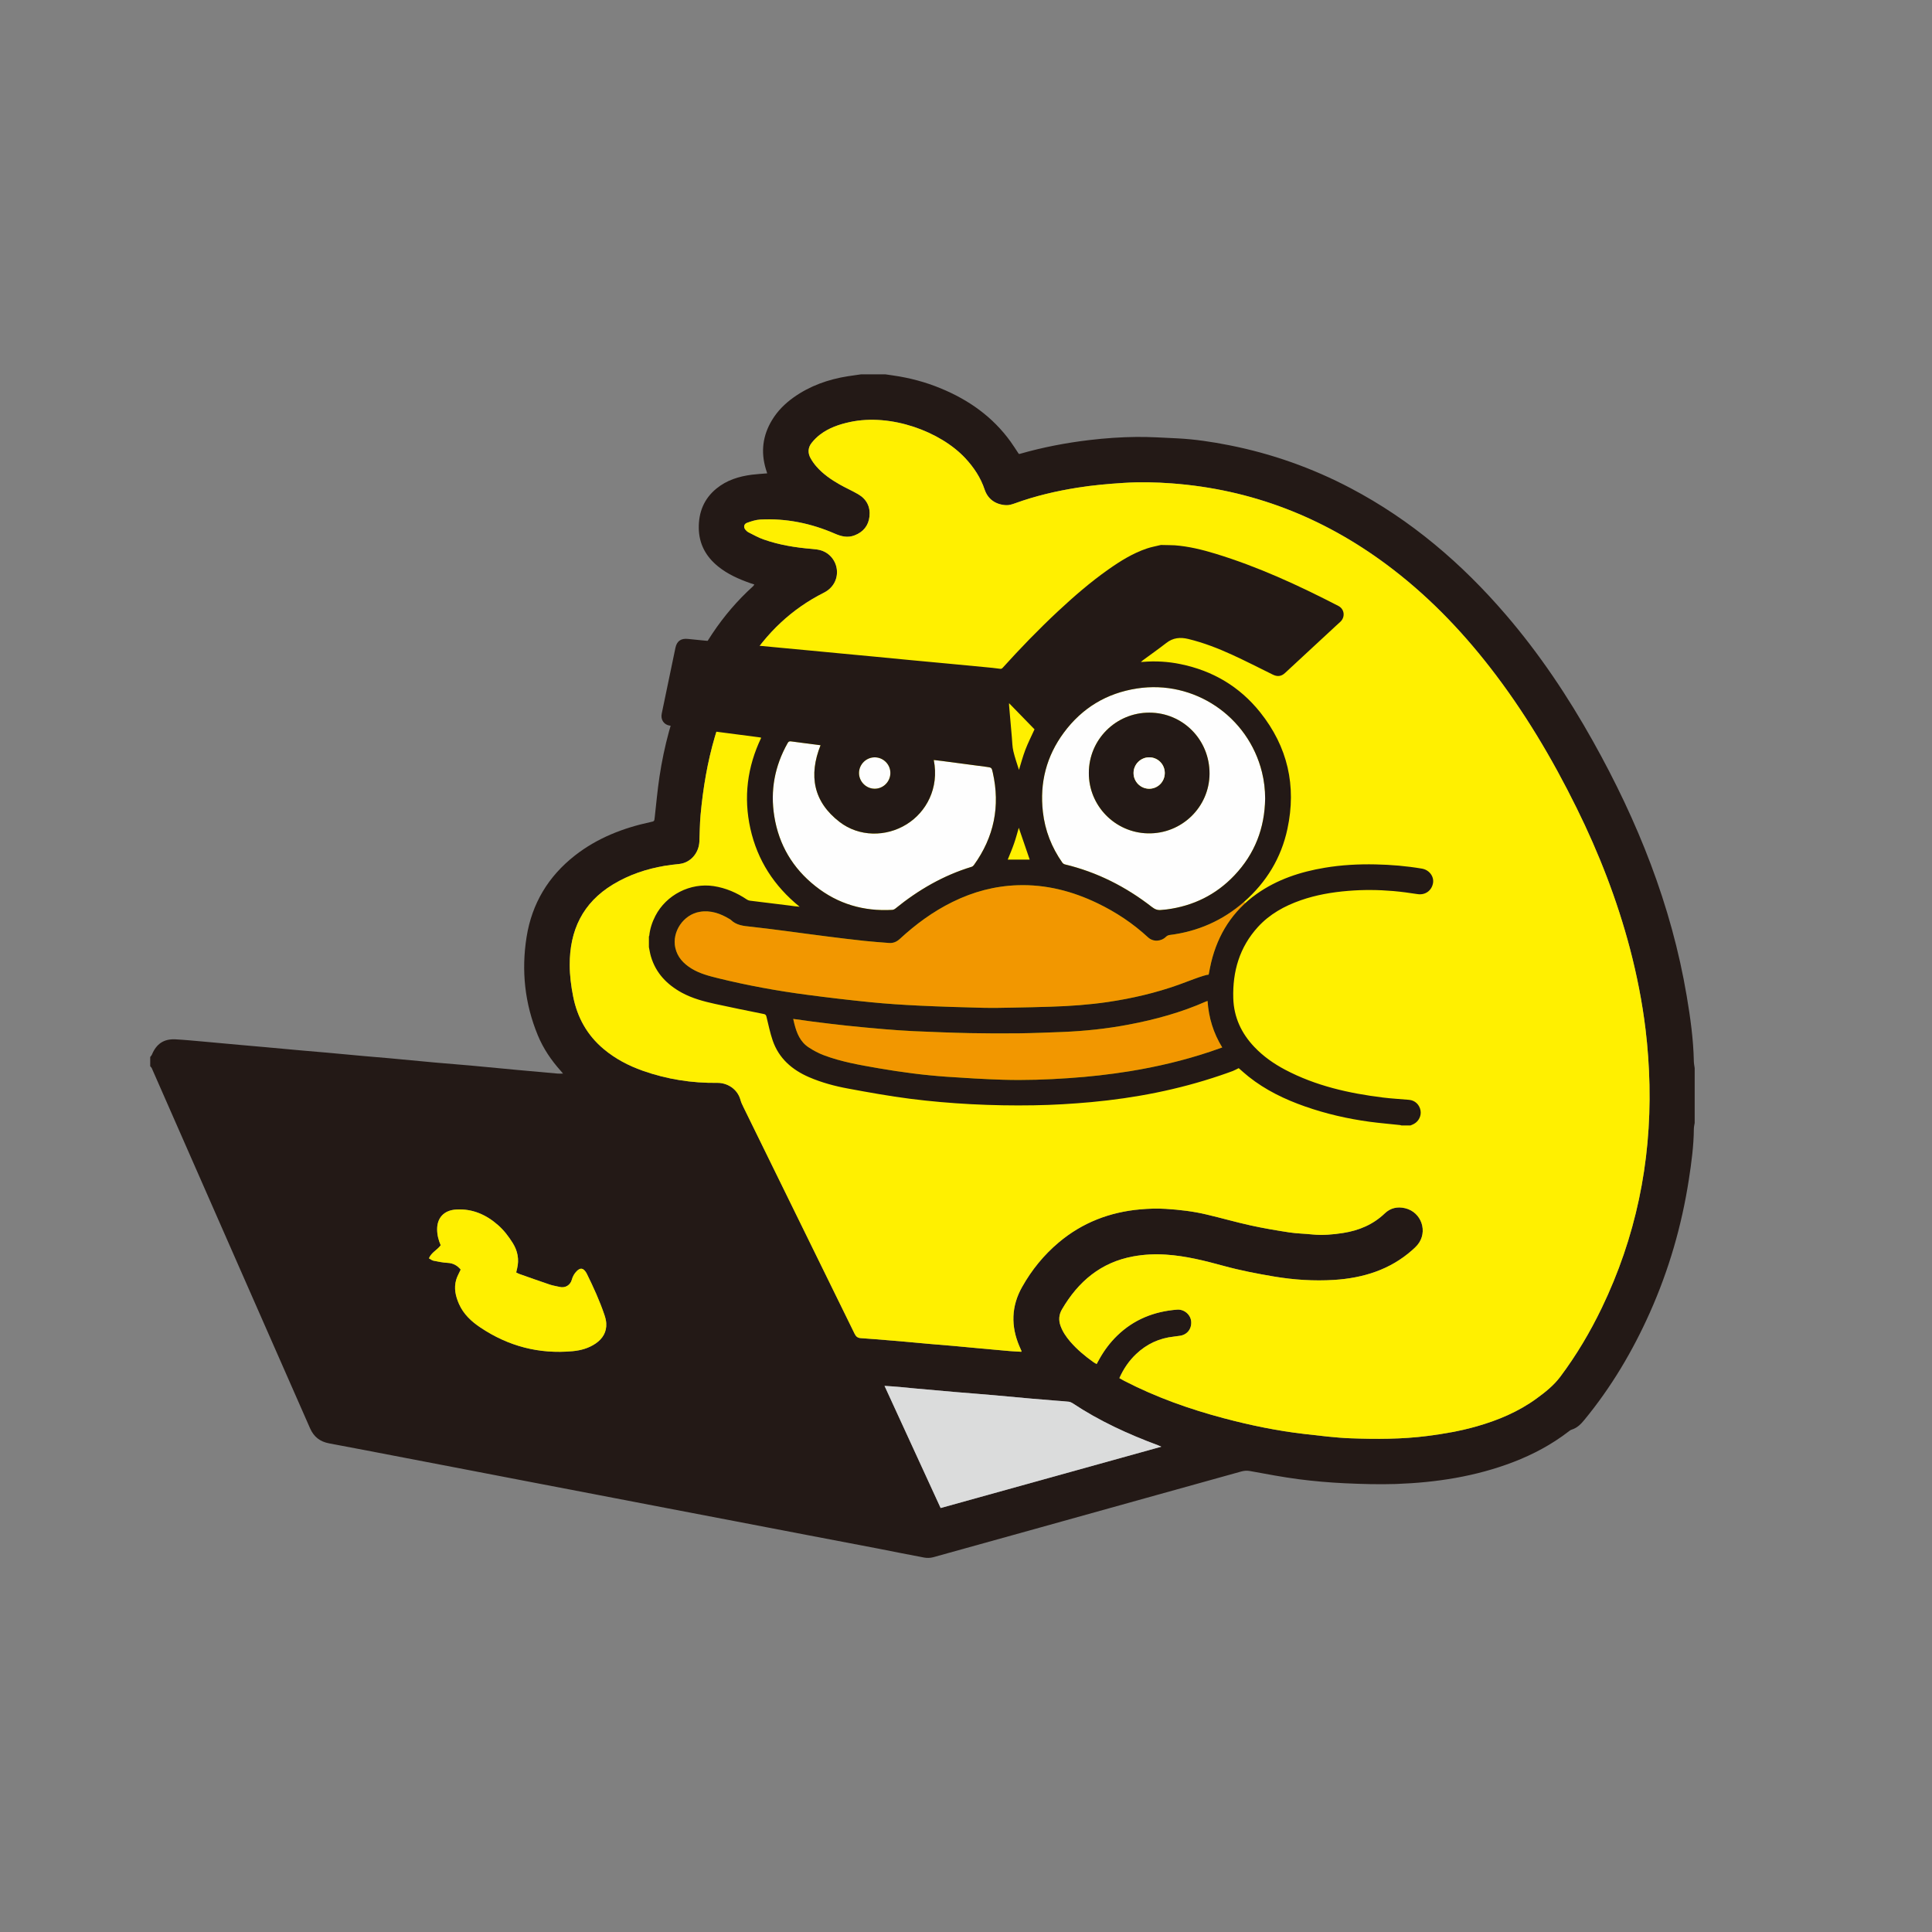 <svg width="2400px" height="2400px" viewBox="0 0 2400 2400" version="1.1" xmlns="http://www.w3.org/2000/svg" xmlns:xlink="http://www.w3.org/1999/xlink">
    <rect x="0" y="0" width="2400" height="2400" fill="#808080" stroke="none"/>
    <title>costume2.1</title>
    <desc>Created with Sketch.</desc>
    <g id="Page-1" stroke="none" stroke-width="1" fill="none" fill-rule="evenodd">
        <g id="cotsume2" transform="translate(186.603, 465)">
            <path d="M385.691,1112.116 C383.596,1116.693 381.296,1120.552 380.105,1124.719 C377.003,1135.208 379.345,1145.286 383.637,1154.975 C389.223,1167.496 398.876,1176.527 410.048,1183.999 C444.777,1207.317 482.976,1217.334 524.667,1213.495 C534.812,1212.572 544.711,1209.842 553.296,1203.971 C562.147,1197.916 567.179,1189.582 566.501,1178.642 C566.255,1175.029 565.29,1171.478 564.119,1168.05 C558.225,1150.746 550.667,1134.161 542.596,1117.761 C542.082,1116.734 541.548,1115.728 540.85,1114.784 C537.503,1110.063 534.114,1109.796 529.924,1113.943 C526.844,1117.001 524.831,1120.573 523.701,1124.781 C521.894,1131.369 515.63,1135.413 508.483,1133.627 C504.396,1132.642 500.166,1132.067 496.223,1130.713 C483.489,1126.443 470.838,1121.907 458.208,1117.453 C457.037,1117.022 455.928,1116.303 454.614,1115.667 C455.066,1113.861 455.435,1112.383 455.744,1110.925 C458.516,1099.513 456.503,1088.921 450.24,1078.966 C445.167,1070.94 439.519,1063.448 432.413,1057.167 C417.647,1044.051 400.601,1036.415 380.536,1037.482 C364.147,1038.344 356.405,1048.546 356.425,1062.032 C356.425,1069.072 358.13,1075.641 360.861,1081.901 C356.569,1087.833 349.319,1090.686 346.218,1098.137 C348.313,1099.266 349.997,1100.683 351.886,1101.093 C357.678,1102.222 363.552,1103.474 369.425,1103.782 C376.326,1104.09 381.46,1107.025 385.691,1112.116 M1256.042,1332.137 C1253.926,1331.214 1252.92,1330.701 1251.852,1330.331 C1214.659,1316.517 1178.801,1300.075 1145.695,1278.051 C1144.319,1277.147 1142.593,1276.47 1140.95,1276.265 C1135.796,1275.69 1130.62,1275.382 1125.465,1274.972 C1114.95,1274.151 1104.415,1273.309 1093.92,1272.365 C1078.64,1271.01 1063.34,1269.491 1048.06,1268.177 C1032.596,1266.802 1017.09,1265.653 1001.584,1264.359 C984.374,1262.902 967.184,1261.363 949.995,1259.782 C943.874,1259.289 937.795,1258.53 931.696,1257.996 C925.473,1257.442 919.25,1257.052 912.185,1256.58 C935.618,1307.608 958.641,1357.754 981.889,1408.331 C1073.239,1382.94 1164.014,1357.713 1256.042,1332.137 M1203.938,1246.953 C1206.156,1248.205 1208.107,1249.375 1210.141,1250.422 C1249.367,1270.661 1290.647,1285.358 1333.241,1296.668 C1366.614,1305.556 1400.357,1312.535 1434.716,1316.435 C1453.549,1318.528 1472.464,1321.053 1491.379,1321.71 C1523.047,1322.88 1554.757,1322.88 1586.343,1318.836 C1607.127,1316.188 1627.685,1312.617 1647.791,1306.869 C1674.346,1299.295 1699.606,1288.724 1722.074,1272.365 C1732.959,1264.462 1743.515,1256.067 1751.669,1245.188 C1771.651,1218.504 1788.615,1189.911 1803.094,1159.901 C1845.319,1072.274 1864.48,979.68 1862.406,882.549 C1861.913,859.457 1860.311,836.488 1857.538,813.581 C1853.431,779.815 1846.838,746.501 1838.233,713.577 C1822.296,653.004 1799.685,594.955 1771.98,538.816 C1741.544,477.155 1706.528,418.244 1664.241,363.891 C1626.843,315.818 1584.68,272.589 1535.678,236.196 C1456.383,177.265 1367.703,142.802 1268.96,135.474 C1249.223,134.016 1229.446,133.585 1209.586,134.858 C1190.219,136.069 1170.935,137.732 1151.794,140.831 C1125.424,145.039 1099.527,151.074 1074.348,160.208 C1070.795,161.481 1066.872,162.753 1063.176,162.548 C1050.093,161.829 1040.564,155.076 1036.539,143.151 C1031.569,128.228 1023.128,115.625 1012.531,104.212 C981.581,71.001 920.133,48.319 869.262,59.259 C855.851,62.154 842.933,66.546 831.884,75.044 C828.126,77.938 824.676,81.387 821.698,85.102 C817.077,90.911 816.666,97.541 820.219,104.027 C822.335,107.845 824.943,111.54 827.839,114.804 C835.951,123.979 845.952,130.855 856.509,136.849 C864.046,141.139 871.994,144.587 879.449,148.939 C889.923,155.015 894.79,164.58 893.517,176.526 C892.264,187.959 885.836,195.903 874.89,200.07 C866.325,203.354 858.501,201.425 850.471,197.915 C821,185.086 790.194,178.743 757.991,180.385 C752.364,180.673 746.696,182.561 741.335,184.491 C737.454,185.886 736.797,189.889 739.343,192.968 C740.432,194.282 741.767,195.554 743.266,196.314 C749.427,199.393 755.465,202.841 761.955,205.099 C781.404,211.975 801.653,215.218 822.15,216.902 C825.785,217.168 829.44,217.599 832.911,218.605 C843.981,221.807 851.826,231.537 852.997,242.888 C854.167,254.608 848.212,265.528 836.998,271.194 C796.704,291.453 765.426,321.422 741.685,359.416 C705.765,416.972 689.746,480.767 683.667,547.56 C682.681,558.439 682.681,569.441 682.208,580.382 C681.551,594.832 671.159,606.594 657.666,608.195 C651.567,608.893 645.447,609.488 639.409,610.514 C616.51,614.373 594.761,621.639 574.819,633.729 C537.195,656.514 520.97,690.895 521.133,733.816 C521.175,746.871 522.818,759.843 525.365,772.713 C530.52,798.925 542.74,820.909 563.318,838.172 C577.797,850.303 594.268,858.883 611.95,865.164 C641.914,875.714 672.864,880.599 704.574,880.168 C716.424,880.025 729.506,887.394 733.305,901.536 C734.106,904.472 735.441,907.284 736.797,910.034 C782.923,1004.024 829.05,1097.994 875.095,1191.984 C876.738,1195.35 878.935,1197.013 882.447,1197.259 C888.793,1197.731 895.098,1198.162 901.403,1198.675 C911.549,1199.476 921.694,1200.276 931.84,1201.159 C943.854,1202.185 955.868,1203.335 967.924,1204.443 C978.048,1205.285 988.194,1206.065 998.298,1206.988 C1009.409,1207.953 1020.479,1209.082 1031.548,1210.088 C1043.563,1211.196 1055.597,1212.305 1067.612,1213.352 C1072.479,1213.742 1077.367,1213.947 1082.132,1214.234 C1082.234,1213.577 1082.357,1213.372 1082.316,1213.249 C1081.454,1211.319 1080.55,1209.369 1079.749,1207.44 C1068.988,1182.336 1069.624,1157.643 1083.076,1133.751 C1094.947,1112.608 1110.042,1093.991 1128.649,1078.35 C1157.976,1053.677 1192.109,1040.664 1229.939,1037.297 C1240.433,1036.394 1250.969,1036.025 1261.587,1036.702 C1278.674,1037.769 1295.596,1039.74 1312.252,1043.702 C1330.51,1047.992 1348.542,1053.185 1366.861,1057.228 C1382.777,1060.738 1398.837,1063.448 1414.918,1065.911 C1424.406,1067.368 1434.018,1067.451 1443.568,1068.477 C1456.506,1069.77 1469.322,1068.6 1481.973,1066.629 C1501.504,1063.551 1519.125,1056.223 1533.706,1042.224 C1540.565,1035.635 1549.273,1033.582 1558.844,1035.861 C1579.299,1040.664 1587.699,1065.316 1574.247,1081.491 C1572.398,1083.707 1570.262,1085.678 1568.106,1087.587 C1540.319,1112.383 1506.823,1122.666 1470.513,1124.965 C1445.519,1126.505 1420.628,1124.883 1395.88,1120.716 C1374.87,1117.165 1353.984,1113.183 1333.426,1107.518 C1309.931,1101.093 1286.396,1095.161 1261.915,1093.56 C1248.155,1092.616 1234.621,1093.293 1221.21,1095.736 C1180.916,1103.084 1152.78,1127.038 1132.612,1161.543 C1128.813,1168.091 1128.238,1174.885 1130.846,1182.049 C1133.495,1189.418 1137.849,1195.699 1142.86,1201.569 C1151.342,1211.402 1161.241,1219.633 1171.736,1227.145 C1172.948,1227.987 1174.262,1228.623 1175.679,1229.465 C1176.891,1227.227 1177.897,1225.401 1178.903,1223.574 C1184.921,1212.715 1192.232,1202.883 1201.145,1194.221 C1221.888,1174.085 1247.067,1164.088 1275.614,1161.892 C1284.486,1161.194 1292.495,1168.153 1293.152,1176.692 C1293.83,1186.216 1287.751,1193.523 1278.283,1194.488 C1276.024,1194.693 1273.724,1195.124 1271.445,1195.412 C1253.454,1197.321 1237.866,1204.607 1224.743,1217.026 C1215.891,1225.442 1209.114,1235.315 1203.938,1246.953 M0,859.539 L0,848.024 C0.78,846.977 1.766,846.033 2.218,844.843 C7.763,831.603 17.046,825.363 31.381,826.102 C42.697,826.718 54.013,827.826 65.268,828.812 C80.938,830.207 96.669,831.685 112.339,833.102 C122.485,834.025 132.63,834.867 142.755,835.791 C158.055,837.166 173.355,838.623 188.635,839.978 C198.986,840.922 209.316,841.743 219.647,842.646 C235.152,844.042 250.637,845.541 266.123,846.936 C276.288,847.819 286.434,848.599 296.559,849.543 C315.7,851.329 334.779,853.217 353.92,854.921 C368.871,856.255 383.781,857.384 398.711,858.718 C417.852,860.463 436.972,862.352 456.113,864.137 C472.707,865.656 489.363,867.134 506.019,868.633 C507.97,868.797 510.003,868.633 512.817,868.633 C511.482,867.073 510.804,866.211 510.044,865.369 C498.153,852.109 488.254,837.494 481.456,821.012 C465.232,781.642 460.878,740.774 467.552,698.901 C474.165,657.458 494.456,623.672 527.542,597.767 C555.329,576.03 587.306,563.571 621.5,556.202 C626.285,555.196 626.183,555.237 626.717,550.331 C628.606,533.541 630.105,516.668 632.611,499.959 C638.3,462.027 648.24,425.162 662.821,389.651 C682.475,341.558 709.831,298.596 748.688,263.455 C749.345,262.881 749.797,262.059 750.516,261.115 L745.279,259.371 C731.087,254.342 717.409,248.327 705.559,238.762 C690.341,226.487 681.736,210.805 681.449,191.079 C681.202,171.374 687.856,154.584 703.444,141.857 C716.259,131.409 731.334,126.771 747.373,124.697 C753.576,123.897 759.881,123.589 766.453,123.014 C765.857,121.167 765.302,119.545 764.81,117.903 C758.299,96.474 760.805,76.132 772.347,56.981 C779.227,45.589 788.386,36.414 799.168,28.737 C819.459,14.286 842.235,6.261 866.654,2.381 C872.138,1.498 877.621,0.759 883.125,6.82121026e-13 L913.13,6.82121026e-13 C916.498,0.493 919.866,0.985 923.234,1.478 C943.464,4.393 963.056,9.606 981.93,17.406 C1016.782,31.754 1046.581,52.794 1068.803,83.645 C1072.356,88.592 1075.621,93.805 1078.948,98.814 C1079.503,98.814 1079.872,98.916 1080.222,98.814 C1108.666,90.644 1137.623,85.082 1167.033,81.613 C1186.358,79.334 1205.705,77.979 1225.112,77.774 C1241.973,77.651 1258.917,78.718 1275.778,79.539 C1297.465,80.607 1318.947,83.85 1340.224,88.058 C1393.067,98.485 1443.342,116.261 1491.029,141.344 C1566.114,180.857 1629.287,234.842 1684.265,298.925 C1725.853,347.387 1761.157,400.181 1792.291,455.848 C1847.845,555.093 1889.638,659.428 1908.656,772.097 C1913.215,799.007 1916.994,826.02 1917.548,853.382 C1917.589,856.214 1918.226,859.047 1918.596,861.859 L1918.596,929.945 C1918.226,932.367 1917.589,934.809 1917.569,937.211 C1917.405,958.435 1914.55,979.413 1911.346,1000.288 C1902.515,1057.495 1886.537,1112.67 1862.899,1165.587 C1841.499,1213.557 1814.882,1258.345 1781.427,1298.987 C1777.094,1304.324 1772.391,1308.922 1765.634,1310.995 C1764.196,1311.447 1762.964,1312.514 1761.773,1313.417 C1740.886,1329.489 1717.905,1341.723 1693.384,1351.165 C1646.456,1369.208 1597.474,1376.679 1547.548,1378.465 C1526.436,1379.143 1505.241,1378.547 1484.108,1377.562 C1464.947,1376.659 1445.765,1375.017 1426.748,1372.554 C1406.416,1369.885 1386.269,1366.026 1366.06,1362.352 C1362.281,1361.675 1358.954,1361.962 1355.401,1362.927 C1315.702,1374.052 1275.983,1385.054 1236.264,1396.077 C1148.364,1420.585 1060.485,1445.114 972.544,1469.479 C968.971,1470.464 964.843,1470.505 961.187,1469.828 C941.595,1466.215 922.043,1462.151 902.471,1458.374 C873.514,1452.812 844.494,1447.311 815.475,1441.768 C786.107,1436.103 756.738,1430.458 727.37,1424.855 C698.536,1419.313 669.742,1413.791 640.928,1408.311 C613.634,1403.076 586.34,1397.801 559.026,1392.567 C532.122,1387.374 505.177,1382.263 478.273,1377.09 C451.164,1371.876 424.034,1366.663 396.925,1361.428 C369.631,1356.194 342.336,1350.96 315.022,1345.705 C284.175,1339.773 253.307,1333.8 222.378,1328.032 C211.021,1325.918 203.278,1319.965 198.616,1309.394 C169.392,1242.745 140.003,1176.158 110.717,1109.55 C74.407,1026.973 38.117,944.313 1.828,861.695 C1.438,860.894 0.616,860.258 0,859.539" id="Fill-1" fill="#231916"></path>
            <path d="M1203.934,1246.959 C1209.11,1235.321 1215.887,1225.448 1224.759,1217.032 C1237.862,1204.614 1253.45,1197.327 1271.44,1195.397 C1273.72,1195.13 1276.02,1194.699 1278.279,1194.474 C1287.747,1193.509 1293.826,1186.222 1293.148,1176.698 C1292.491,1168.159 1284.482,1161.18 1275.61,1161.878 C1247.083,1164.095 1221.884,1174.07 1201.141,1194.227 C1192.249,1202.889 1184.917,1212.721 1178.899,1223.559 C1177.893,1225.386 1176.907,1227.234 1175.675,1229.45 C1174.278,1228.609 1172.943,1227.972 1171.752,1227.131 C1161.237,1219.639 1151.338,1211.408 1142.856,1201.576 C1137.845,1195.705 1133.491,1189.404 1130.842,1182.055 C1128.234,1174.871 1128.809,1168.077 1132.608,1161.549 C1152.776,1127.024 1180.912,1103.07 1221.206,1095.742 C1234.617,1093.299 1248.151,1092.601 1261.911,1093.546 C1286.412,1095.147 1309.927,1101.099 1333.443,1107.524 C1354,1113.169 1374.866,1117.171 1395.876,1120.722 C1420.623,1124.889 1445.535,1126.511 1470.509,1124.971 C1506.819,1122.652 1540.315,1112.368 1568.102,1087.572 C1570.258,1085.684 1572.394,1083.714 1574.243,1081.476 C1587.715,1065.301 1579.295,1040.649 1558.84,1035.867 C1549.269,1033.568 1540.582,1035.641 1533.722,1042.209 C1519.141,1056.229 1501.499,1063.536 1481.968,1066.636 C1469.317,1068.606 1456.502,1069.776 1443.564,1068.483 C1434.014,1067.457 1424.402,1067.375 1414.914,1065.917 C1398.833,1063.454 1382.773,1060.745 1366.877,1057.235 C1348.537,1053.191 1330.506,1047.998 1312.248,1043.708 C1295.592,1039.726 1278.69,1037.776 1261.603,1036.708 C1250.965,1036.031 1240.429,1036.38 1229.955,1037.304 C1192.105,1040.649 1157.972,1053.684 1128.644,1078.356 C1110.038,1093.997 1094.943,1112.615 1083.072,1133.736 C1069.62,1157.629 1069.004,1182.342 1079.745,1207.426 C1080.546,1209.376 1081.45,1211.326 1082.312,1213.235 C1082.353,1213.358 1082.23,1213.584 1082.127,1214.22 C1077.363,1213.953 1072.495,1213.748 1067.608,1213.337 C1055.593,1212.311 1043.558,1211.202 1031.544,1210.094 C1020.474,1209.068 1009.405,1207.959 998.294,1206.995 C988.19,1206.071 978.044,1205.291 967.919,1204.449 C955.864,1203.341 943.85,1202.171 931.835,1201.165 C921.69,1200.282 911.565,1199.482 901.42,1198.661 C895.094,1198.168 888.789,1197.737 882.464,1197.265 C878.931,1196.998 876.734,1195.336 875.091,1191.969 C829.046,1097.979 782.919,1004.03 736.793,910.04 C735.437,907.29 734.102,904.457 733.301,901.542 C729.502,887.379 716.44,880.031 704.59,880.175 C672.88,880.585 641.91,875.72 611.946,865.149 C594.264,858.889 577.813,850.309 563.334,838.178 C542.756,820.915 530.516,798.931 525.361,772.719 C522.814,759.849 521.171,746.877 521.129,733.822 C520.966,690.901 537.19,656.499 574.815,633.736 C594.756,621.646 616.506,614.379 639.425,610.5 C645.463,609.474 651.563,608.899 657.662,608.201 C671.176,606.6 681.547,594.818 682.204,580.367 C682.677,569.427 682.677,558.445 683.663,547.566 C689.742,480.774 705.761,416.957 741.68,359.422 C765.422,321.407 796.7,291.439 836.994,271.2 C848.228,265.535 854.163,254.594 852.993,242.894 C851.822,231.522 843.997,221.814 832.928,218.591 C829.457,217.606 825.781,217.175 822.146,216.887 C801.649,215.204 781.4,211.981 761.951,205.105 C755.461,202.847 749.423,199.399 743.262,196.299 C741.763,195.54 740.448,194.288 739.339,192.954 C736.793,189.895 737.45,185.892 741.352,184.476 C746.692,182.567 752.36,180.679 757.987,180.391 C790.19,178.749 820.996,185.092 850.467,197.921 C858.517,201.41 866.342,203.34 874.906,200.076 C885.832,195.909 892.26,187.945 893.513,176.532 C894.786,164.586 889.919,155.021 879.445,148.945 C871.99,144.594 864.042,141.145 856.505,136.855 C845.948,130.861 835.947,123.985 827.855,114.81 C824.939,111.546 822.33,107.851 820.215,104.013 C816.683,97.547 817.073,90.917 821.714,85.088 C824.672,81.393 828.122,77.945 831.88,75.03 C842.929,66.552 855.847,62.139 869.258,59.266 C920.15,48.305 981.577,71.007 1012.547,104.218 C1023.124,115.631 1031.565,128.234 1036.555,143.157 C1040.56,155.082 1050.089,161.836 1063.172,162.554 C1066.868,162.759 1070.811,161.487 1074.344,160.214 C1099.523,151.059 1125.42,145.025 1151.79,140.817 C1170.951,137.738 1190.215,136.075 1209.582,134.844 C1229.442,133.591 1249.219,134.002 1268.955,135.48 C1367.719,142.808 1456.379,177.271 1535.674,236.202 C1584.676,272.575 1626.839,315.824 1664.237,363.897 C1706.544,418.25 1741.54,477.161 1771.976,538.822 C1799.681,594.941 1822.292,652.989 1838.229,713.583 C1846.855,746.487 1853.427,779.801 1857.534,813.587 C1860.307,836.495 1861.909,859.464 1862.422,882.556 C1864.476,979.686 1845.315,1072.26 1803.09,1159.907 C1788.611,1189.917 1771.668,1218.489 1751.664,1245.194 C1743.511,1256.052 1732.955,1264.468 1722.07,1272.35 C1699.602,1288.73 1674.341,1299.301 1647.787,1306.876 C1627.681,1312.602 1607.123,1316.195 1586.339,1318.842 C1554.753,1322.866 1523.043,1322.866 1491.375,1321.716 C1472.46,1321.039 1453.545,1318.514 1434.712,1316.441 C1400.353,1312.52 1366.61,1305.541 1333.237,1296.674 C1290.663,1285.364 1249.363,1270.647 1210.137,1250.428 C1208.103,1249.361 1206.152,1248.211 1203.934,1246.959" id="Fill-3" fill="#FFF000"></path>
            <path d="M1256.04,1332.131 C1164.032,1357.707 1073.237,1382.954 981.887,1408.325 C958.659,1357.748 935.616,1307.623 912.183,1256.574 C919.269,1257.046 925.471,1257.436 931.694,1258.011 C937.793,1258.524 943.872,1259.283 949.992,1259.796 C967.203,1261.356 984.372,1262.896 1001.582,1264.353 C1017.088,1265.667 1032.594,1266.796 1048.058,1268.171 C1063.338,1269.485 1078.638,1271.004 1093.918,1272.359 C1104.413,1273.303 1114.948,1274.144 1125.463,1274.965 C1130.639,1275.376 1135.814,1275.684 1140.948,1276.259 C1142.612,1276.464 1144.337,1277.141 1145.693,1278.044 C1178.799,1300.069 1214.657,1316.511 1251.85,1330.325 C1252.918,1330.715 1253.924,1331.208 1256.04,1332.131" id="Fill-5" fill="#DBDCDC"></path>
            <path d="M385.691,1112.116 C381.46,1107.025 376.326,1104.09 369.425,1103.782 C363.552,1103.474 357.678,1102.222 351.886,1101.093 C349.997,1100.683 348.313,1099.266 346.218,1098.137 C349.319,1090.686 356.569,1087.833 360.861,1081.901 C358.13,1075.641 356.425,1069.072 356.425,1062.032 C356.405,1048.546 364.147,1038.344 380.536,1037.482 C400.601,1036.415 417.647,1044.051 432.413,1057.167 C439.519,1063.448 445.167,1070.94 450.24,1078.966 C456.503,1088.921 458.516,1099.513 455.744,1110.925 C455.435,1112.383 455.066,1113.861 454.614,1115.667 C455.928,1116.303 457.037,1117.022 458.208,1117.453 C470.838,1121.907 483.489,1126.443 496.223,1130.713 C500.166,1132.067 504.396,1132.642 508.483,1133.627 C515.63,1135.413 521.894,1131.369 523.701,1124.781 C524.831,1120.573 526.844,1117.001 529.924,1113.943 C534.114,1109.796 537.503,1110.063 540.85,1114.784 C541.548,1115.728 542.082,1116.734 542.596,1117.761 C550.667,1134.161 558.225,1150.746 564.119,1168.05 C565.29,1171.478 566.255,1175.029 566.501,1178.642 C567.179,1189.582 562.147,1197.916 553.296,1203.971 C544.711,1209.842 534.812,1212.572 524.667,1213.495 C482.976,1217.334 444.777,1207.317 410.048,1183.999 C398.876,1176.527 389.223,1167.496 383.637,1154.975 C379.345,1145.286 377.003,1135.208 380.105,1124.719 C381.296,1120.552 383.596,1116.693 385.691,1112.116" id="Fill-7" fill="#FFF000"></path>
            <path d="M1360.431,656.727 C1338.805,676.432 1324.963,701.331 1317.898,730.683 C1316.727,735.507 1315.865,740.413 1314.817,745.709 C1309.827,745.709 1285.593,755.418 1277.686,758.23 C1249.057,768.452 1219.586,775.287 1189.519,779.741 C1166.086,783.149 1142.55,784.832 1118.912,785.55 C1103.324,786.043 1087.798,786.433 1072.231,786.679 C1059.641,786.926 1047.031,787.213 1034.442,786.926 C1008.113,786.269 981.805,785.489 955.496,784.237 C935.267,783.272 915.038,781.979 894.85,779.967 C868.85,777.381 842.931,774.322 817.034,770.915 C779.492,766.009 742.319,759.236 705.557,750.204 C694.098,747.371 682.658,744.457 672.431,738.176 C662.552,732.038 654.933,724.136 652.304,712.333 C647.889,692.484 662.367,671.157 682.535,667.729 C696.213,665.43 708.289,669.761 719.728,676.679 C720.221,676.987 720.775,677.233 721.186,677.623 C728.231,684.622 737.287,685.279 746.447,686.223 C761.337,687.825 776.206,689.816 791.034,691.725 C807.628,693.88 824.14,696.22 840.713,698.272 C856.24,700.243 871.786,702.152 887.374,703.815 C897.479,704.923 907.624,705.559 917.79,706.401 C922.986,706.811 927.278,704.943 931.119,701.433 C950.937,683.165 972.419,667.319 996.694,655.413 C1022.284,642.79 1049.208,635.565 1077.776,634.661 C1112.71,633.532 1145.487,641.989 1176.745,657.035 C1199.726,668.099 1220.777,682.077 1239.569,699.442 C1245.894,705.272 1255.752,704.779 1261.995,698.58 C1263.043,697.554 1264.645,696.753 1266.082,696.548 C1301.201,692.217 1332.253,678.608 1358.849,655.29 L1360.431,656.727 Z" id="Fill-9" fill="#F29700"></path>
            <path d="M1166.008,495.082 C1165.7,535.827 1198.498,569.347 1239.244,570.229 C1281.325,571.153 1315.705,537.592 1315.932,496.211 C1316.156,453.927 1282.804,420.243 1241.113,420.243 C1199.628,420.243 1166.008,453.701 1166.008,495.082 M1385.018,526.98 C1384.505,563.702 1372.162,595.723 1346.819,622.428 C1323.94,646.546 1295.763,660.36 1262.862,664.712 C1260.562,664.999 1258.262,665.061 1255.982,665.369 C1251.566,665.943 1248.116,664.63 1244.461,661.797 C1212.114,636.632 1176.277,618.363 1136.208,608.778 C1135.038,608.47 1133.764,607.587 1133.066,606.602 C1119.758,587.636 1111.523,566.678 1108.914,543.607 C1104.786,507.378 1113.309,474.289 1134.976,445.039 C1157.649,414.455 1188.045,396.063 1225.772,390.255 C1296.851,379.273 1363.906,424.882 1381.054,494.159 C1383.724,504.935 1384.997,515.876 1385.018,526.98" id="Fill-11" fill="#FEFEFE"></path>
            <path d="M832.7,460.746 C817.79,498.33 823.725,530.987 856.441,556.111 C880.47,574.585 913.884,574.954 939.699,558.923 C963.954,543.878 980.301,514.155 973.38,479.117 C976.872,479.528 980.24,479.897 983.608,480.308 C1002.071,482.75 1020.534,485.152 1039.018,487.656 C1045.24,488.498 1045.302,488.559 1046.657,494.655 C1056.125,536.509 1048.239,574.831 1023.204,609.623 C1022.526,610.568 1021.438,611.45 1020.37,611.799 C985.107,622.514 953.952,640.639 925.528,663.772 C924.481,664.613 922.961,665.229 921.626,665.291 C886.261,667.282 854.264,657.963 826.415,635.897 C798.279,613.667 781.028,584.704 775.277,549.235 C770.04,517.009 775.77,486.609 791.81,458.16 C792.837,456.271 793.884,455.655 796.061,455.963 C808.322,457.667 820.583,459.186 832.7,460.746" id="Fill-13" fill="#FEFEFE"></path>
            <path d="M798.764,800.732 C807.472,801.963 815.522,803.133 823.594,804.139 C837.436,805.863 851.237,807.628 865.079,809.065 C880.646,810.707 896.255,812.185 911.842,813.478 C924.021,814.484 936.159,815.387 948.358,815.942 C971.709,816.947 995.039,817.892 1018.39,818.384 C1038.558,818.795 1058.746,818.856 1078.934,818.631 C1096.904,818.384 1114.895,817.666 1132.803,816.968 C1160.488,815.859 1188.008,813.006 1215.199,807.854 C1248.305,801.594 1280.631,792.747 1311.54,779.097 C1312.012,778.912 1312.546,778.768 1313.47,778.44 C1314.867,799.172 1320.699,818.323 1331.707,836.201 C1326.634,837.946 1321.747,839.691 1316.859,841.353 C1284.266,852.294 1250.852,860.176 1216.883,865.677 C1191.725,869.741 1166.464,872.574 1141.039,874.277 C1113.888,876.166 1086.697,877.11 1059.506,876.309 C1035.97,875.571 1012.475,874.134 989.001,872.533 C960.721,870.542 932.626,866.847 904.695,862.003 C881.735,858 858.692,854.121 836.799,845.828 C830.165,843.365 823.84,839.937 817.946,836.078 C807.472,829.263 803.097,818.323 800.16,806.746 C799.709,804.898 799.298,803.031 798.764,800.732" id="Fill-15" fill="#F29700"></path>
            <path d="M919.462,495.183 C919.462,505.898 910.774,514.724 900.136,514.786 C889.395,514.868 880.461,505.939 880.502,495.183 C880.543,484.53 889.375,475.786 900.013,475.786 C910.692,475.827 919.462,484.509 919.462,495.183" id="Fill-17" fill="#FEFEFE"></path>
            <path d="M1260.332,495.183 C1260.291,484.427 1251.727,475.786 1240.986,475.786 C1230.327,475.786 1221.537,484.53 1221.537,495.224 C1221.496,506.041 1230.327,514.868 1241.088,514.786 C1251.809,514.724 1260.332,506.021 1260.332,495.183 M1166.004,495.08 C1166.004,453.699 1199.623,420.241 1241.109,420.262 C1282.8,420.262 1316.152,453.925 1315.927,496.209 C1315.7,537.59 1281.321,571.151 1239.261,570.227 C1198.494,569.345 1165.716,535.825 1166.004,495.08" id="Fill-19" fill="#231916"></path>
            <path d="M1260.332,495.183 C1260.332,506.021 1251.809,514.724 1241.088,514.786 C1230.327,514.868 1221.496,506.041 1221.537,495.224 C1221.537,484.53 1230.327,475.786 1240.986,475.786 C1251.727,475.786 1260.291,484.427 1260.332,495.183" id="Fill-21" fill="#FEFEFE"></path>
            <path d="M1092.523,602.807 C1087.82,589.177 1083.241,575.753 1078.969,563.293 C1077.244,569.061 1075.477,576.02 1073.116,582.773 C1070.754,589.608 1067.879,596.238 1065.25,602.807 L1092.523,602.807 Z M919.456,495.187 C919.456,484.513 910.686,475.81 900.007,475.79 C889.368,475.79 880.558,484.534 880.496,495.187 C880.455,505.943 889.389,514.872 900.13,514.79 C910.768,514.728 919.456,505.902 919.456,495.187 L919.456,495.187 Z M1066.893,408.504 C1066.893,409.839 1066.852,410.496 1066.893,411.173 C1068.064,424.453 1069.173,437.734 1070.364,450.994 C1070.877,456.721 1070.898,462.591 1072.212,468.133 C1074.122,476.282 1076.997,484.226 1079.195,491.369 C1081.639,483.59 1083.918,474.784 1087.163,466.327 C1090.408,457.768 1094.659,449.557 1098.52,440.998 C1088.293,430.488 1077.798,419.712 1066.893,408.504 L1066.893,408.504 Z M798.758,800.742 C799.312,803.041 799.702,804.909 800.175,806.756 C803.091,818.333 807.466,829.253 817.94,836.068 C823.834,839.947 830.18,843.375 836.793,845.838 C858.686,854.11 881.728,858.01 904.689,862.013 C932.62,866.837 960.715,870.552 988.995,872.543 C1012.49,874.144 1035.964,875.581 1059.52,876.299 C1086.691,877.1 1113.882,876.156 1141.033,874.288 C1166.478,872.584 1191.719,869.751 1216.897,865.687 C1250.846,860.166 1284.26,852.283 1316.853,841.363 C1321.74,839.701 1326.628,837.956 1331.701,836.191 C1320.693,818.333 1314.86,799.161 1313.464,778.45 C1312.54,778.758 1312.026,778.902 1311.533,779.107 C1280.625,792.757 1248.299,801.604 1215.213,807.844 C1188.001,812.996 1160.502,815.87 1132.797,816.978 C1114.889,817.676 1096.898,818.394 1078.928,818.641 C1058.74,818.846 1038.551,818.784 1018.404,818.394 C995.033,817.902 971.702,816.958 948.352,815.952 C936.173,815.377 924.015,814.494 911.836,813.489 C896.248,812.175 880.661,810.718 865.073,809.076 C851.231,807.639 837.429,805.873 823.587,804.149 C815.537,803.143 807.466,801.953 798.758,800.742 L798.758,800.742 Z M832.706,460.744 C820.589,459.184 808.308,457.665 796.047,455.961 C793.89,455.653 792.822,456.269 791.796,458.158 C775.756,486.607 770.047,517.007 775.284,549.233 C781.034,584.702 798.285,613.665 826.421,635.895 C854.25,657.981 886.267,667.28 921.632,665.289 C922.947,665.227 924.467,664.611 925.514,663.77 C953.958,640.637 985.113,622.512 1020.355,611.797 C1021.444,611.448 1022.532,610.566 1023.21,609.621 C1048.245,574.829 1056.131,536.527 1046.664,494.653 C1045.288,488.578 1045.226,488.496 1039.024,487.654 C1020.54,485.17 1002.077,482.748 983.594,480.306 C980.225,479.895 976.857,479.526 973.366,479.115 C980.287,514.153 963.939,543.876 939.705,558.921 C913.89,574.973 880.476,574.583 856.447,556.13 C823.711,530.985 817.796,498.328 832.706,460.744 L832.706,460.744 Z M1385.016,526.982 C1384.995,515.878 1383.722,504.937 1381.052,494.161 C1363.904,424.884 1296.849,379.275 1225.77,390.257 C1188.043,396.066 1157.647,414.457 1134.974,445.041 C1113.307,474.291 1104.784,507.38 1108.912,543.609 C1111.52,566.68 1119.756,587.638 1133.064,606.604 C1133.762,607.589 1135.036,608.472 1136.206,608.78 C1176.275,618.366 1212.112,636.613 1244.459,661.799 C1248.114,664.632 1251.564,665.946 1255.98,665.371 C1258.26,665.063 1260.58,665.001 1262.86,664.714 C1295.761,660.362 1323.958,646.548 1346.816,622.43 C1372.16,595.725 1384.502,563.704 1385.016,526.982 L1385.016,526.982 Z M1565.477,933.096 L1554.51,933.096 C1553.874,932.931 1553.278,932.685 1552.621,932.582 C1540.032,931.207 1527.381,930.181 1514.832,928.498 C1487.415,924.782 1460.532,918.604 1434.388,909.429 C1409.229,900.602 1385.447,889.128 1364.479,872.461 C1360.145,869.012 1356.058,865.256 1352.156,861.89 C1349.527,863.162 1347.186,864.517 1344.742,865.461 C1339.526,867.432 1334.268,869.218 1328.99,871.024 C1277.031,888.636 1223.531,899.042 1168.984,904.071 C1145.284,906.227 1121.461,907.684 1097.678,908.033 C1071.637,908.484 1045.555,908.012 1019.554,906.658 C994.273,905.303 968.93,903.127 943.833,899.925 C918.162,896.641 892.613,892.022 867.147,887.301 C850.471,884.243 834.041,879.83 818.371,873.077 C797.3,863.922 781.013,849.841 773.312,827.672 C769.985,818.004 767.952,807.885 765.508,797.93 C765.035,796.062 764.358,795.077 762.325,794.666 C742.116,790.581 721.887,786.558 701.801,782.124 C687.528,778.984 673.439,775.228 660.48,768.228 C641.955,758.088 628.154,743.925 622.034,723.276 C620.884,719.478 620.33,715.476 619.488,711.555 L619.488,698.295 C619.631,698.008 619.919,697.659 619.939,697.33 C620.822,688.668 623.533,680.54 627.518,672.76 C641.072,646.507 670.975,631.359 699.973,635.751 C715.089,638.091 728.623,643.962 741.233,652.439 C742.28,653.137 743.636,653.671 744.868,653.835 C761.544,655.929 778.22,657.981 794.917,659.993 C796.827,660.219 798.696,660.527 800.606,660.773 C802.413,660.999 804.221,661.142 806.726,661.389 C774.934,635.608 754.315,603.628 745.566,564.463 C736.858,525.381 741.664,487.695 759.018,451.425 C758.155,451.22 757.519,450.994 756.862,450.932 C743.451,449.167 730.019,447.443 716.567,445.678 C692.991,442.599 669.373,439.561 645.775,436.461 C638.176,435.476 633.823,429.051 635.424,421.457 C641.113,394.259 646.761,367.041 652.429,339.803 C654.196,331.305 659.35,327.774 667.976,328.698 C679.374,329.971 690.773,330.915 702.13,332.003 C715.232,333.234 728.356,334.528 741.438,335.739 C754.541,337.011 767.644,338.243 780.747,339.474 C793.747,340.686 806.788,341.897 819.788,343.128 C833.343,344.421 846.918,345.735 860.493,347.008 C873.329,348.198 886.123,349.409 898.918,350.62 C914.342,352.098 929.724,353.576 945.127,355.074 C960.14,356.47 975.173,357.846 990.207,359.282 C1005.856,360.74 1021.547,362.218 1037.258,363.757 C1043.275,364.352 1049.313,364.845 1055.289,365.748 C1056.973,366.015 1057.836,365.81 1058.924,364.599 C1080.776,340.419 1103.429,316.998 1127.252,294.727 C1147.214,276.089 1167.813,258.211 1190.178,242.447 C1205.109,231.937 1220.594,222.269 1238.051,216.378 C1243.719,214.449 1249.675,213.422 1255.528,211.986 C1260.519,211.986 1272.04,212.355 1272.779,212.396 C1289.908,213.71 1306.502,217.733 1322.87,222.721 C1376.205,238.937 1426.563,262.213 1475.976,287.707 C1483.533,291.607 1484.704,301.296 1478.625,307.228 C1476.756,309.013 1474.805,310.738 1472.895,312.462 C1451.803,332.023 1430.752,351.564 1409.64,371.064 C1405.04,375.334 1400.152,375.786 1394.586,373.056 C1377.828,364.763 1361.152,356.265 1344.167,348.444 C1326.567,340.398 1308.535,333.378 1289.62,328.78 C1279.516,326.338 1270.603,327.159 1262.223,333.727 C1252.673,341.137 1242.754,348.116 1233.019,355.3 C1232.341,355.813 1231.725,356.409 1230.637,357.353 C1231.89,357.312 1232.465,357.312 1233.04,357.23 C1248.669,355.916 1264.154,356.778 1279.495,359.919 C1319.707,368.047 1353.183,387.773 1378.773,419.773 C1413.008,462.591 1424.16,511.3 1412.659,564.792 C1404.937,600.836 1386.515,630.969 1358.851,655.292 C1332.256,678.61 1301.203,692.199 1266.084,696.55 C1264.647,696.756 1263.045,697.556 1261.997,698.582 C1255.754,704.781 1245.896,705.274 1239.571,699.444 C1220.779,682.079 1199.728,668.101 1176.747,657.037 C1145.489,641.991 1112.712,633.534 1077.778,634.663 C1049.21,635.567 1022.286,642.792 996.696,655.416 C972.421,667.321 950.919,683.167 931.121,701.436 C927.28,704.946 922.988,706.813 917.792,706.403 C907.626,705.561 897.481,704.925 887.376,703.817 C871.788,702.154 856.242,700.245 840.715,698.274 C824.142,696.222 807.63,693.882 791.036,691.727 C776.208,689.818 761.339,687.827 746.429,686.226 C737.29,685.281 728.233,684.624 721.188,677.625 C720.778,677.235 720.223,676.989 719.73,676.681 C708.291,669.763 696.215,665.432 682.537,667.731 C662.369,671.159 647.891,692.486 652.286,712.335 C654.935,724.138 662.534,732.04 672.433,738.178 C682.66,744.459 694.1,747.373 705.559,750.206 C742.321,759.238 779.494,766.011 817.036,770.917 C842.933,774.324 868.852,777.383 894.852,779.969 C915.019,781.981 935.269,783.274 955.499,784.239 C981.807,785.491 1008.115,786.271 1034.444,786.928 C1047.033,787.215 1059.623,786.928 1072.233,786.681 C1087.8,786.435 1103.326,786.045 1118.914,785.552 C1142.552,784.834 1166.088,783.151 1189.521,779.743 C1219.588,775.289 1249.059,768.454 1277.688,758.232 C1285.595,755.42 1309.829,745.711 1314.819,745.711 C1315.867,740.415 1316.729,735.509 1317.9,730.665 C1326.382,695.462 1344.64,666.643 1374.398,645.522 C1399.864,627.479 1428.637,618.037 1459.073,612.947 C1479.898,609.457 1500.867,608.349 1521.979,608.78 C1541.387,609.17 1560.692,610.791 1579.853,614.055 C1588.808,615.594 1594.989,623.723 1593.552,632.016 C1591.827,641.622 1583.694,647.184 1574.226,645.686 C1564.245,644.147 1554.243,642.771 1544.221,641.889 C1525.532,640.288 1506.823,640.123 1488.093,641.683 C1467.987,643.326 1448.312,646.692 1429.233,653.342 C1409.003,660.403 1390.602,670.564 1376.041,686.513 C1353.142,711.596 1344.455,741.79 1345.42,775.063 C1346.118,798.484 1355.401,818.538 1371.523,835.493 C1382.613,847.193 1395.634,856.348 1409.784,863.819 C1447.881,883.935 1489.12,893.172 1531.426,898.406 C1542.208,899.761 1553.052,900.253 1563.855,901.259 C1571.146,901.937 1576.608,907.109 1578.005,914.355 C1579.258,920.821 1575.91,927.861 1569.893,931.125 C1568.496,931.926 1566.956,932.459 1565.477,933.096 L1565.477,933.096 Z" id="Fill-23" fill="#231916"></path>
        </g>
    </g>
</svg>
